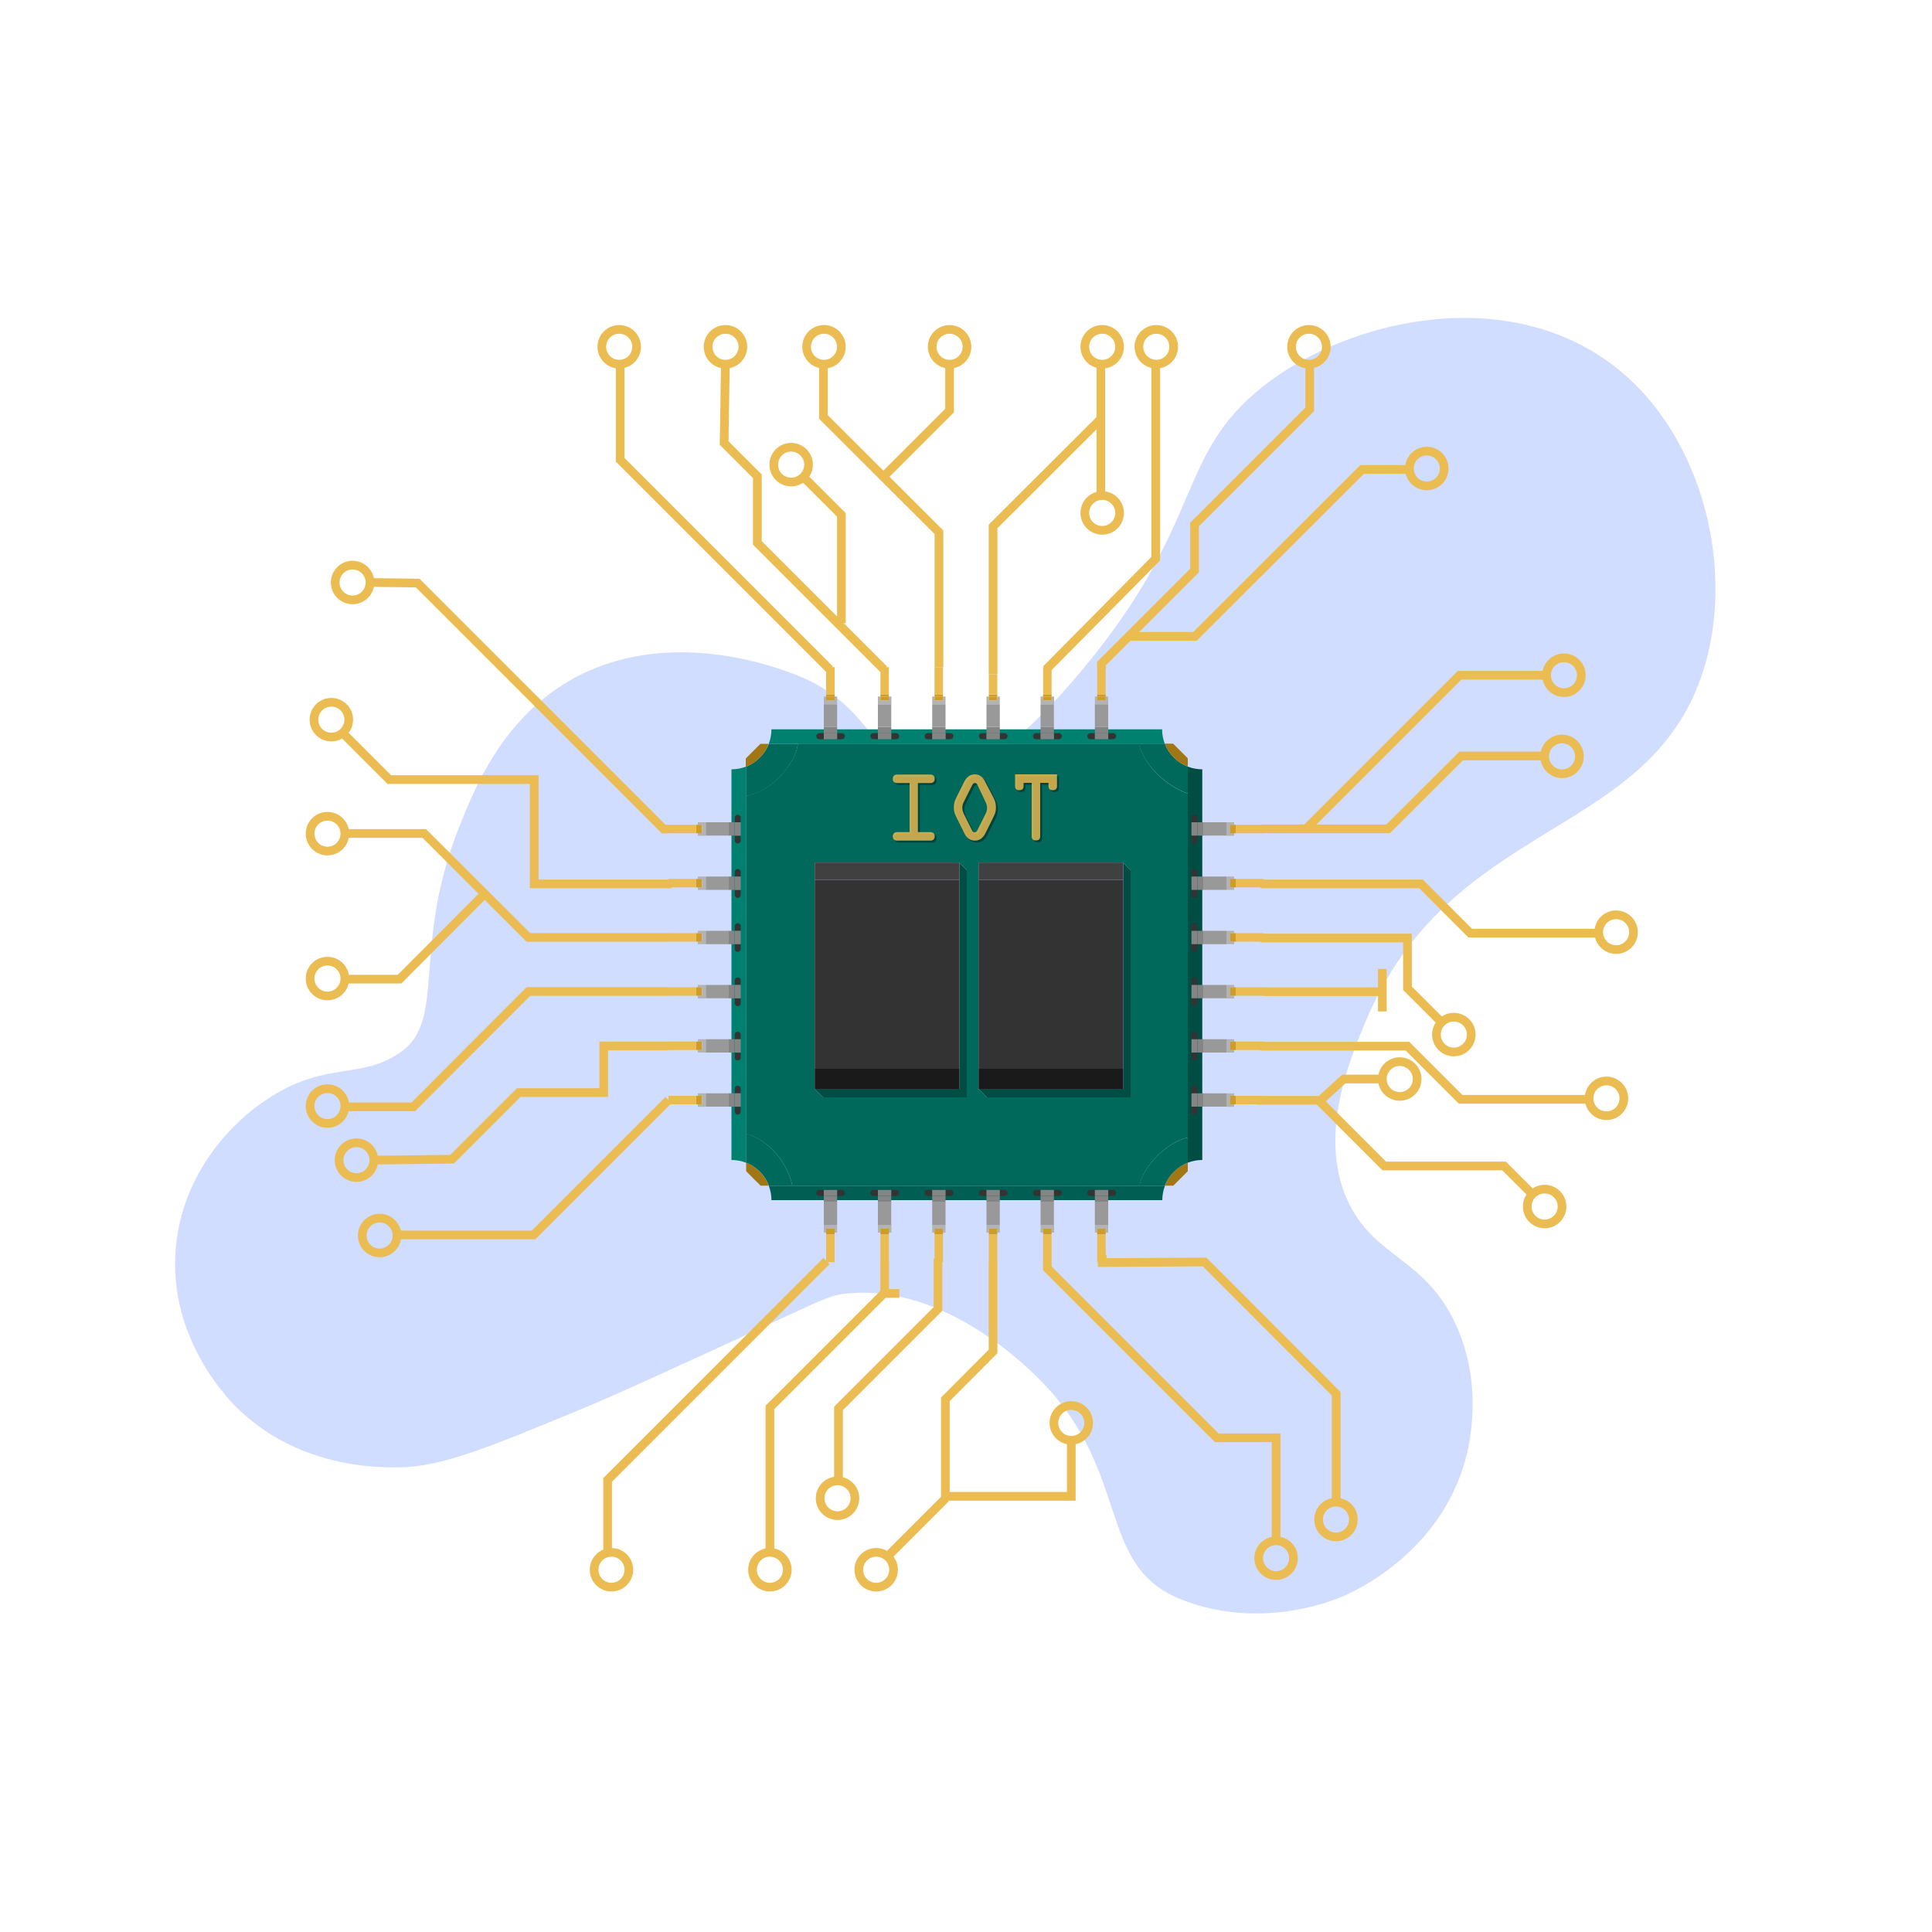 <?xml version="1.0" encoding="utf-8"?>
<!-- Generator: Adobe Illustrator 23.0.1, SVG Export Plug-In . SVG Version: 6.00 Build 0)  -->
<svg version="1.1" id="Layer_1" xmlns="http://www.w3.org/2000/svg" xmlns:xlink="http://www.w3.org/1999/xlink" x="0px" y="0px"
	 viewBox="0 0 1000 1000" style="enable-background:new 0 0 1000 1000;" xml:space="preserve">
<style type="text/css">
	.st0{fill:#D0DDFF;}
	.st1{fill:#004D43;}
	.st2{fill:#A17614;}
	.st3{fill:#00695B;}
	.st4{fill:#00806F;}
	.st5{fill:#005E52;}
	.st6{fill:#1A1A1A;}
	.st7{fill:#333333;}
	.st8{fill:#404040;}
	.st9{fill:#858585;}
	.st10{fill:#999999;}
	.st11{fill:#B3B3B3;}
	.st12{fill:#CF9C28;}
	.st13{fill:#EBBC52;}
	.st14{fill:none;}
	.st15{fill:none;stroke:#EBBC52;stroke-width:4.5;stroke-miterlimit:10;}
	.st16{opacity:0.35;enable-background:new    ;}
	.st17{opacity:0.83;enable-background:new    ;}
</style>
<g id="Layer_3">
	<path class="st0" d="M121.5,727.5c-4.6-4.7-36.5-38.1-30-86c4.9-36.3,29-60.8,46.1-72.1c1.3-0.8,2.3-1.5,2.9-1.9
		c29.3-18.3,46.5-8.6,67-23c23.7-16.6,5.5-54.4,30-116c8-20.2,22.1-55.6,57-76c50.4-29.4,108.3-6.8,118-3c41.1,16.1,40.7,50.1,69,53
		c7.4,0.8,31,1.1,78-55c62.5-74.5,49.4-109,90-144c43.4-37.4,128.5-58.2,186-14c46.2,35.5,63.8,107.2,45,161
		c-29.5,84.2-130.2,73.7-174,179c-8.2,19.7-25,60.2-8,94c14,27.8,39.3,27.9,55,62c14.7,32,6.8,63.4,5,70c-13.5,49-58.3,68.6-64,71
		c-6,2.5-43.6,17.5-84,1c-42.7-17.4-25.3-65.2-71-112c-6.4-6.6-49.9-51.1-101-46c-11.2,1.1-12.9,3.6-84,36
		c-26.8,12.2-40.5,18.4-54,24c-48.1,19.9-72.1,29.8-94,30C195.5,759.6,153.4,759.9,121.5,727.5z"/>
</g>
<g>
	<g>
		<g>
			<g id="XMLID_284_">
				<g>
					<path class="st1" d="M622.3,398.2v202.2c-2.6,0-5.2,0.5-7.5,1.4v-13V410.7v-13.9C617.1,397.7,619.7,398.2,622.3,398.2z"/>
					<path class="st2" d="M614.8,601.8v4.4c-2.9,2.9-4.6,4.6-7.5,7.5H603C605,608.2,609.4,603.9,614.8,601.8z"/>
					<path class="st3" d="M614.8,588.8v13c-5.4,2.1-9.8,6.4-11.9,11.9h-13.1C591.3,603.9,604.4,590.8,614.8,588.8z"/>
					<path class="st3" d="M614.8,410.7v178.1c-10.4,2-23.5,15.1-24.9,24.9H410.1c-2.9-13.8-14.2-24.5-24-26.9V411.9
						c13.5-2.2,25.7-16.8,26.9-27h176.5C592.2,396.5,604.3,407.3,614.8,410.7z M585.2,568V450.4l-3.8-3.8l0,0h-74.9v8.8v97.8v10.4
						l4.4,4.4L585.2,568L585.2,568z M500.4,568V450.4l-3.8-3.8l0,0h-74.9v8.8v97.8v10.4l4.4,4.4L500.4,568L500.4,568z"/>
					<path class="st3" d="M614.8,396.8v13.9c-10.5-3.5-22.6-14.2-25.4-25.8h13.5C605,390.4,609.4,394.7,614.8,396.8z"/>
					<path class="st2" d="M614.8,392.5v4.3c-5.4-2.1-9.8-6.4-11.9-11.9h4.3C610.2,387.9,611.9,389.6,614.8,392.5z"/>
					<path class="st4" d="M602.9,385h-13.5H412.9h-15c0.9-2.3,1.4-4.9,1.4-7.5h202.2C601.5,380.1,602,382.6,602.9,385z"/>
					<path class="st5" d="M589.9,613.7H603c-0.9,2.3-1.4,4.9-1.4,7.5H399.3c0-2.6-0.5-5.2-1.4-7.5h12.2H589.9z"/>
					<polygon class="st1" points="585.2,450.4 585.2,568 510.9,568 506.5,563.6 581.4,563.6 581.4,553.2 581.4,455.4 581.4,446.6 
											"/>
					<rect x="506.5" y="553.2" class="st6" width="74.9" height="10.4"/>
					<rect x="506.5" y="455.4" class="st7" width="74.9" height="97.8"/>
					<polygon class="st8" points="581.4,446.6 581.4,455.4 506.5,455.4 506.5,446.5 581.4,446.5 					"/>
					<polygon class="st1" points="500.4,450.4 500.4,568 426.1,568 421.7,563.6 496.6,563.6 496.6,553.2 496.6,455.4 496.6,446.6 
											"/>
					<rect x="421.7" y="553.2" class="st6" width="74.9" height="10.4"/>
					<rect x="421.7" y="455.4" class="st7" width="74.9" height="97.8"/>
					<polygon class="st8" points="496.6,446.6 496.6,455.4 421.7,455.4 421.7,446.5 496.6,446.5 					"/>
					<path class="st3" d="M398,385h15c-1.2,10.2-13.4,24.8-26.9,27v-15.1C391.5,394.7,395.8,390.4,398,385z"/>
					<path class="st3" d="M410.1,613.7H398c-2.1-5.4-6.4-9.8-11.9-11.9v-15.1C395.9,589.2,407.2,599.9,410.1,613.7z"/>
					<path class="st2" d="M393.6,385h4.3c-2.1,5.4-6.4,9.8-11.9,11.9v-4.3C389,389.6,390.7,387.9,393.6,385z"/>
					<path class="st2" d="M398,613.7h-4.3c-3-2.9-4.6-4.6-7.5-7.5v-4.4C391.5,603.9,395.8,608.2,398,613.7z"/>
					<path class="st4" d="M386.1,586.7v15.1c-2.3-0.9-4.9-1.4-7.5-1.4V398.2c2.6,0,5.2-0.5,7.5-1.4v15.1V586.7z"/>
				</g>
			</g>
		</g>
		<g>
			<g>
				<g>
					<g>
						<g id="XMLID_260_">
							<g>
								<path class="st7" d="M426.4,379.5v3.1H424c-0.9,0-1.5-0.7-1.5-1.6c0-0.8,0.7-1.5,1.5-1.5H426.4z"/>
								<path class="st7" d="M435.7,379.5c0.9,0,1.6,0.7,1.6,1.5c0,0.9-0.7,1.6-1.6,1.6h-2.4v-3.1H435.7z"/>
								<rect x="426.4" y="379.5" class="st9" width="6.9" height="3.1"/>
								<rect x="426.4" y="376.2" class="st9" width="6.9" height="3.3"/>
								<rect x="426.4" y="364.5" class="st10" width="6.9" height="11.7"/>
								<polygon class="st11" points="427.6,362.5 432,362.5 432,360.5 433.3,360.5 433.3,364.5 426.4,364.5 426.4,360.5 
									427.6,360.5 								"/>
								<rect x="427.6" y="360.5" class="st12" width="4.4" height="2"/>
								<rect x="427.6" y="359.5" class="st12" width="4.4" height="1"/>
								<rect x="427.6" y="345.3" class="st13" width="4.4" height="14.3"/>
							</g>
							<g>
								<polyline class="st14" points="433.3,382.6 433.3,379.5 433.3,376.2 433.3,364.5 								"/>
								<polyline class="st14" points="426.4,364.5 426.4,376.2 426.4,379.5 426.4,382.6 								"/>
								<path class="st14" d="M433.3,382.6h2.4c0.9,0,1.6-0.7,1.6-1.6c0-0.8-0.7-1.5-1.6-1.5h-2.4h-6.9H424c-0.9,0-1.5,0.7-1.5,1.5
									c0,0.9,0.7,1.6,1.5,1.6h2.4H433.3z"/>
								<line class="st14" x1="426.4" y1="376.2" x2="433.3" y2="376.2"/>
								<polygon class="st14" points="433.3,364.5 426.4,364.5 426.4,360.5 427.6,360.5 432,360.5 433.3,360.5 								"/>
								<polygon class="st14" points="432,359.5 432,345.3 427.6,345.3 427.6,359.5 427.6,360.5 427.6,362.5 432,362.5 432,360.5 
																	"/>
								<line class="st14" x1="427.6" y1="359.5" x2="432" y2="359.5"/>
							</g>
						</g>
					</g>
					<g>
						<g id="XMLID_261_">
							<g>
								<path class="st7" d="M454.4,379.5v3.1H452c-0.9,0-1.5-0.7-1.5-1.6c0-0.8,0.7-1.5,1.5-1.5H454.4z"/>
								<path class="st7" d="M463.8,379.5c0.9,0,1.6,0.7,1.6,1.5c0,0.9-0.7,1.6-1.6,1.6h-2.4v-3.1H463.8z"/>
								<rect x="454.4" y="379.5" class="st9" width="6.9" height="3.1"/>
								<rect x="454.4" y="376.2" class="st9" width="6.9" height="3.3"/>
								<rect x="454.4" y="364.5" class="st10" width="6.9" height="11.7"/>
								<polygon class="st11" points="455.7,362.5 460,362.5 460,360.5 461.4,360.5 461.4,364.5 454.4,364.5 454.4,360.5 
									455.7,360.5 								"/>
								<rect x="455.7" y="360.5" class="st12" width="4.4" height="2"/>
								<rect x="455.7" y="359.5" class="st12" width="4.4" height="1"/>
								<rect x="455.7" y="345.3" class="st13" width="4.4" height="14.3"/>
							</g>
							<g>
								<polyline class="st14" points="461.4,382.6 461.4,379.5 461.4,376.2 461.4,364.5 								"/>
								<polyline class="st14" points="454.4,364.5 454.4,376.2 454.4,379.5 454.4,382.6 								"/>
								<path class="st14" d="M461.4,382.6h2.4c0.9,0,1.6-0.7,1.6-1.6c0-0.8-0.7-1.5-1.6-1.5h-2.4h-6.9H452c-0.9,0-1.5,0.7-1.5,1.5
									c0,0.9,0.7,1.6,1.5,1.6h2.4H461.4z"/>
								<line class="st14" x1="454.4" y1="376.2" x2="461.4" y2="376.2"/>
								<polygon class="st14" points="461.4,364.5 454.4,364.5 454.4,360.5 455.7,360.5 460,360.5 461.4,360.5 								"/>
								<polygon class="st14" points="460,359.5 460,345.3 455.7,345.3 455.7,359.5 455.7,360.5 455.7,362.5 460,362.5 460,360.5 
																	"/>
								<line class="st14" x1="455.7" y1="359.5" x2="460" y2="359.5"/>
							</g>
						</g>
					</g>
					<g>
						<g id="XMLID_263_">
							<g>
								<path class="st7" d="M482.5,379.5v3.1h-2.4c-0.9,0-1.5-0.7-1.5-1.6c0-0.8,0.7-1.5,1.5-1.5H482.5z"/>
								<path class="st7" d="M491.9,379.5c0.9,0,1.6,0.7,1.6,1.5c0,0.9-0.7,1.6-1.6,1.6h-2.4v-3.1H491.9z"/>
								<rect x="482.5" y="379.5" class="st9" width="6.9" height="3.1"/>
								<rect x="482.5" y="376.2" class="st9" width="6.9" height="3.3"/>
								<rect x="482.5" y="364.5" class="st10" width="6.9" height="11.7"/>
								<polygon class="st11" points="483.7,362.5 488.1,362.5 488.1,360.5 489.4,360.5 489.4,364.5 482.5,364.5 482.5,360.5 
									483.7,360.5 								"/>
								<rect x="483.7" y="360.5" class="st12" width="4.4" height="2"/>
								<rect x="483.7" y="359.5" class="st12" width="4.4" height="1"/>
								<rect x="483.7" y="345.3" class="st13" width="4.4" height="14.3"/>
							</g>
							<g>
								<polyline class="st14" points="489.4,382.6 489.4,379.5 489.4,376.2 489.4,364.5 								"/>
								<polyline class="st14" points="482.5,364.5 482.5,376.2 482.5,379.5 482.5,382.6 								"/>
								<path class="st14" d="M489.4,382.6h2.4c0.9,0,1.6-0.7,1.6-1.6c0-0.8-0.7-1.5-1.6-1.5h-2.4h-6.9h-2.4c-0.9,0-1.5,0.7-1.5,1.5
									c0,0.9,0.7,1.6,1.5,1.6h2.4H489.4z"/>
								<line class="st14" x1="482.5" y1="376.2" x2="489.4" y2="376.2"/>
								<polygon class="st14" points="489.4,364.5 482.5,364.5 482.5,360.5 483.7,360.5 488.1,360.5 489.4,360.5 								"/>
								<polygon class="st14" points="488.1,359.5 488.1,345.3 483.7,345.3 483.7,359.5 483.7,360.5 483.7,362.5 488.1,362.5 
									488.1,360.5 								"/>
								<line class="st14" x1="483.7" y1="359.5" x2="488.1" y2="359.5"/>
							</g>
						</g>
					</g>
					<g>
						<g id="XMLID_262_">
							<g>
								<path class="st7" d="M510.6,379.5v3.1h-2.4c-0.9,0-1.5-0.7-1.5-1.6c0-0.8,0.7-1.5,1.5-1.5H510.6z"/>
								<path class="st7" d="M519.9,379.5c0.9,0,1.6,0.7,1.6,1.5c0,0.9-0.7,1.6-1.6,1.6h-2.4v-3.1H519.9z"/>
								<rect x="510.6" y="379.5" class="st9" width="6.9" height="3.1"/>
								<rect x="510.6" y="376.2" class="st9" width="6.9" height="3.3"/>
								<rect x="510.6" y="364.5" class="st10" width="6.9" height="11.7"/>
								<polygon class="st11" points="511.8,362.5 516.2,362.5 516.2,360.5 517.5,360.5 517.5,364.5 510.6,364.5 510.6,360.5 
									511.8,360.5 								"/>
								<rect x="511.8" y="360.5" class="st12" width="4.4" height="2"/>
								<rect x="511.8" y="359.5" class="st12" width="4.4" height="1"/>
								<rect x="511.8" y="349" class="st13" width="4.4" height="10.5"/>
							</g>
							<g>
								<polyline class="st14" points="517.5,382.6 517.5,379.5 517.5,376.2 517.5,364.5 								"/>
								<polyline class="st14" points="510.6,364.5 510.6,376.2 510.6,379.5 510.6,382.6 								"/>
								<path class="st14" d="M517.5,382.6h2.4c0.9,0,1.6-0.7,1.6-1.6c0-0.8-0.7-1.5-1.6-1.5h-2.4h-6.9h-2.4c-0.9,0-1.5,0.7-1.5,1.5
									c0,0.9,0.7,1.6,1.5,1.6h2.4H517.5z"/>
								<line class="st14" x1="510.6" y1="376.2" x2="517.5" y2="376.2"/>
								<polygon class="st14" points="517.5,364.5 510.6,364.5 510.6,360.5 511.8,360.5 516.2,360.5 517.5,360.5 								"/>
								<polygon class="st14" points="516.2,359.5 516.2,345.3 511.8,345.3 511.8,359.5 511.8,360.5 511.8,362.5 516.2,362.5 
									516.2,360.5 								"/>
								<line class="st14" x1="511.8" y1="359.5" x2="516.2" y2="359.5"/>
							</g>
						</g>
					</g>
					<g>
						<g id="XMLID_266_">
							<g>
								<path class="st7" d="M538.6,379.5v3.1h-2.4c-0.9,0-1.5-0.7-1.5-1.6c0-0.8,0.7-1.5,1.5-1.5H538.6z"/>
								<path class="st7" d="M548,379.5c0.9,0,1.6,0.7,1.6,1.5c0,0.9-0.7,1.6-1.6,1.6h-2.4v-3.1H548z"/>
								<rect x="538.6" y="379.5" class="st9" width="6.9" height="3.1"/>
								<rect x="538.6" y="376.2" class="st9" width="6.9" height="3.3"/>
								<rect x="538.6" y="364.5" class="st10" width="6.9" height="11.7"/>
								<polygon class="st11" points="539.9,362.5 544.2,362.5 544.2,360.5 545.6,360.5 545.6,364.5 538.6,364.5 538.6,360.5 
									539.9,360.5 								"/>
								<rect x="539.9" y="360.5" class="st12" width="4.4" height="2"/>
								<rect x="539.9" y="359.5" class="st12" width="4.4" height="1"/>
								<rect x="539.9" y="345.3" class="st13" width="4.4" height="14.3"/>
							</g>
							<g>
								<polyline class="st14" points="545.6,382.6 545.6,379.5 545.6,376.2 545.6,364.5 								"/>
								<polyline class="st14" points="538.6,364.5 538.6,376.2 538.6,379.5 538.6,382.6 								"/>
								<path class="st14" d="M545.6,382.6h2.4c0.9,0,1.6-0.7,1.6-1.6c0-0.8-0.7-1.5-1.6-1.5h-2.4h-6.9h-2.4c-0.9,0-1.5,0.7-1.5,1.5
									c0,0.9,0.7,1.6,1.5,1.6h2.4H545.6z"/>
								<line class="st14" x1="538.6" y1="376.2" x2="545.6" y2="376.2"/>
								<polygon class="st14" points="545.6,364.5 538.6,364.5 538.6,360.5 539.9,360.5 544.2,360.5 545.6,360.5 								"/>
								<polygon class="st14" points="544.2,359.5 544.2,345.3 539.9,345.3 539.9,359.5 539.9,360.5 539.9,362.5 544.2,362.5 
									544.2,360.5 								"/>
								<line class="st14" x1="539.9" y1="359.5" x2="544.2" y2="359.5"/>
							</g>
						</g>
					</g>
					<g>
						<g id="XMLID_265_">
							<g>
								<path class="st7" d="M566.7,379.5v3.1h-2.4c-0.9,0-1.5-0.7-1.5-1.6c0-0.8,0.7-1.5,1.5-1.5H566.7z"/>
								<path class="st7" d="M576.1,379.5c0.9,0,1.6,0.7,1.6,1.5c0,0.9-0.7,1.6-1.6,1.6h-2.4v-3.1H576.1z"/>
								<rect x="566.7" y="379.5" class="st9" width="6.9" height="3.1"/>
								<rect x="566.7" y="376.2" class="st9" width="6.9" height="3.3"/>
								<rect x="566.7" y="364.5" class="st10" width="6.9" height="11.7"/>
								<polygon class="st11" points="567.9,362.5 572.3,362.5 572.3,360.5 573.6,360.5 573.6,364.5 566.7,364.5 566.7,360.5 
									567.9,360.5 								"/>
								<rect x="567.9" y="360.5" class="st12" width="4.4" height="2"/>
								<rect x="567.9" y="359.5" class="st12" width="4.4" height="1"/>
								<rect x="567.9" y="345.3" class="st13" width="4.4" height="14.3"/>
							</g>
							<g>
								<polyline class="st14" points="573.6,382.6 573.6,379.5 573.6,376.2 573.6,364.5 								"/>
								<polyline class="st14" points="566.7,364.5 566.7,376.2 566.7,379.5 566.7,382.6 								"/>
								<path class="st14" d="M573.6,382.6h2.4c0.9,0,1.6-0.7,1.6-1.6c0-0.8-0.7-1.5-1.6-1.5h-2.4h-6.9h-2.4c-0.9,0-1.5,0.7-1.5,1.5
									c0,0.9,0.7,1.6,1.5,1.6h2.4H573.6z"/>
								<line class="st14" x1="566.7" y1="376.2" x2="573.6" y2="376.2"/>
								<polygon class="st14" points="573.6,364.5 566.7,364.5 566.7,360.5 567.9,360.5 572.3,360.5 573.6,360.5 								"/>
								<polygon class="st14" points="572.3,359.5 572.3,345.3 567.9,345.3 567.9,359.5 567.9,360.5 567.9,362.5 572.3,362.5 
									572.3,360.5 								"/>
								<line class="st14" x1="567.9" y1="359.5" x2="572.3" y2="359.5"/>
							</g>
						</g>
					</g>
				</g>
				<g>
					<g>
						<g id="XMLID_271_">
							<g>
								<path class="st7" d="M426.4,619v-3.1H424c-0.9,0-1.5,0.7-1.5,1.6c0,0.8,0.7,1.5,1.5,1.5H426.4z"/>
								<path class="st7" d="M435.7,619c0.9,0,1.6-0.7,1.6-1.5c0-0.9-0.7-1.6-1.6-1.6h-2.4v3.1H435.7z"/>
								<rect x="426.4" y="615.9" class="st9" width="6.9" height="3.1"/>
								<rect x="426.4" y="619" class="st9" width="6.9" height="3.3"/>
								<rect x="426.4" y="622.3" class="st10" width="6.9" height="11.7"/>
								<polygon class="st11" points="427.6,636 432,636 432,638 433.3,638 433.3,634 426.4,634 426.4,638 427.6,638 								"/>
								<rect x="427.6" y="636" class="st12" width="4.4" height="2"/>
								<rect x="427.6" y="638" class="st12" width="4.4" height="1"/>
								<rect x="427.6" y="639" class="st13" width="4.4" height="14.3"/>
							</g>
							<g>
								<polyline class="st14" points="433.3,615.9 433.3,619 433.3,622.3 433.3,634 								"/>
								<polyline class="st14" points="426.4,634 426.4,622.3 426.4,619 426.4,615.9 								"/>
								<path class="st14" d="M433.3,615.9h2.4c0.9,0,1.6,0.7,1.6,1.6c0,0.8-0.7,1.5-1.6,1.5h-2.4h-6.9H424c-0.9,0-1.5-0.7-1.5-1.5
									c0-0.9,0.7-1.6,1.5-1.6h2.4H433.3z"/>
								<line class="st14" x1="426.4" y1="622.3" x2="433.3" y2="622.3"/>
								<polygon class="st14" points="433.3,634 426.4,634 426.4,638 427.6,638 432,638 433.3,638 								"/>
								<polygon class="st14" points="432,639 432,653.2 427.6,653.2 427.6,639 427.6,638 427.6,636 432,636 432,638 								"/>
								<line class="st14" x1="427.6" y1="639" x2="432" y2="639"/>
							</g>
						</g>
					</g>
					<g>
						<g id="XMLID_270_">
							<g>
								<path class="st7" d="M454.4,619v-3.1H452c-0.9,0-1.5,0.7-1.5,1.6c0,0.8,0.7,1.5,1.5,1.5H454.4z"/>
								<path class="st7" d="M463.8,619c0.9,0,1.6-0.7,1.6-1.5c0-0.9-0.7-1.6-1.6-1.6h-2.4v3.1H463.8z"/>
								<rect x="454.4" y="615.9" class="st9" width="6.9" height="3.1"/>
								<rect x="454.4" y="619" class="st9" width="6.9" height="3.3"/>
								<rect x="454.4" y="622.3" class="st10" width="6.9" height="11.7"/>
								<polygon class="st11" points="455.7,636 460,636 460,638 461.4,638 461.4,634 454.4,634 454.4,638 455.7,638 								"/>
								<rect x="455.7" y="636" class="st12" width="4.4" height="2"/>
								<rect x="455.7" y="638" class="st12" width="4.4" height="1"/>
								<rect x="455.7" y="639" class="st13" width="4.4" height="14.3"/>
							</g>
							<g>
								<polyline class="st14" points="461.4,615.9 461.4,619 461.4,622.3 461.4,634 								"/>
								<polyline class="st14" points="454.4,634 454.4,622.3 454.4,619 454.4,615.9 								"/>
								<path class="st14" d="M461.4,615.9h2.4c0.9,0,1.6,0.7,1.6,1.6c0,0.8-0.7,1.5-1.6,1.5h-2.4h-6.9H452c-0.9,0-1.5-0.7-1.5-1.5
									c0-0.9,0.7-1.6,1.5-1.6h2.4H461.4z"/>
								<line class="st14" x1="454.4" y1="622.3" x2="461.4" y2="622.3"/>
								<polygon class="st14" points="461.4,634 454.4,634 454.4,638 455.7,638 460,638 461.4,638 								"/>
								<polygon class="st14" points="460,639 460,653.2 455.7,653.2 455.7,639 455.7,638 455.7,636 460,636 460,638 								"/>
								<line class="st14" x1="455.7" y1="639" x2="460" y2="639"/>
							</g>
						</g>
					</g>
					<g>
						<g id="XMLID_269_">
							<g>
								<path class="st7" d="M482.5,619v-3.1h-2.4c-0.9,0-1.5,0.7-1.5,1.6c0,0.8,0.7,1.5,1.5,1.5H482.5z"/>
								<path class="st7" d="M491.9,619c0.9,0,1.6-0.7,1.6-1.5c0-0.9-0.7-1.6-1.6-1.6h-2.4v3.1H491.9z"/>
								<rect x="482.5" y="615.9" class="st9" width="6.9" height="3.1"/>
								<rect x="482.5" y="619" class="st9" width="6.9" height="3.3"/>
								<rect x="482.5" y="622.3" class="st10" width="6.9" height="11.7"/>
								<polygon class="st11" points="483.7,636 488.1,636 488.1,638 489.4,638 489.4,634 482.5,634 482.5,638 483.7,638 								
									"/>
								<rect x="483.7" y="636" class="st12" width="4.4" height="2"/>
								<rect x="483.7" y="638" class="st12" width="4.4" height="1"/>
								<rect x="483.7" y="639" class="st13" width="4.4" height="14.3"/>
							</g>
							<g>
								<polyline class="st14" points="489.4,615.9 489.4,619 489.4,622.3 489.4,634 								"/>
								<polyline class="st14" points="482.5,634 482.5,622.3 482.5,619 482.5,615.9 								"/>
								<path class="st14" d="M489.4,615.9h2.4c0.9,0,1.6,0.7,1.6,1.6c0,0.8-0.7,1.5-1.6,1.5h-2.4h-6.9h-2.4c-0.9,0-1.5-0.7-1.5-1.5
									c0-0.9,0.7-1.6,1.5-1.6h2.4H489.4z"/>
								<line class="st14" x1="482.5" y1="622.3" x2="489.4" y2="622.3"/>
								<polygon class="st14" points="489.4,634 482.5,634 482.5,638 483.7,638 488.1,638 489.4,638 								"/>
								<polygon class="st14" points="488.1,639 488.1,653.2 483.7,653.2 483.7,639 483.7,638 483.7,636 488.1,636 488.1,638 
																	"/>
								<line class="st14" x1="483.7" y1="639" x2="488.1" y2="639"/>
							</g>
						</g>
					</g>
					<g>
						<g id="XMLID_268_">
							<g>
								<path class="st7" d="M510.6,619v-3.1h-2.4c-0.9,0-1.5,0.7-1.5,1.6c0,0.8,0.7,1.5,1.5,1.5H510.6z"/>
								<path class="st7" d="M519.9,619c0.9,0,1.6-0.7,1.6-1.5c0-0.9-0.7-1.6-1.6-1.6h-2.4v3.1H519.9z"/>
								<rect x="510.6" y="615.9" class="st9" width="6.9" height="3.1"/>
								<rect x="510.6" y="619" class="st9" width="6.9" height="3.3"/>
								<rect x="510.6" y="622.3" class="st10" width="6.9" height="11.7"/>
								<polygon class="st11" points="511.8,636 516.2,636 516.2,638 517.5,638 517.5,634 510.6,634 510.6,638 511.8,638 								
									"/>
								<rect x="511.8" y="636" class="st12" width="4.4" height="2"/>
								<rect x="511.8" y="638" class="st12" width="4.4" height="1"/>
								<rect x="511.8" y="639" class="st13" width="4.4" height="14.3"/>
							</g>
							<g>
								<polyline class="st14" points="517.5,615.9 517.5,619 517.5,622.3 517.5,634 								"/>
								<polyline class="st14" points="510.6,634 510.6,622.3 510.6,619 510.6,615.9 								"/>
								<path class="st14" d="M517.5,615.9h2.4c0.9,0,1.6,0.7,1.6,1.6c0,0.8-0.7,1.5-1.6,1.5h-2.4h-6.9h-2.4c-0.9,0-1.5-0.7-1.5-1.5
									c0-0.9,0.7-1.6,1.5-1.6h2.4H517.5z"/>
								<line class="st14" x1="510.6" y1="622.3" x2="517.5" y2="622.3"/>
								<polygon class="st14" points="517.5,634 510.6,634 510.6,638 511.8,638 516.2,638 517.5,638 								"/>
								<polygon class="st14" points="516.2,639 516.2,653.2 511.8,653.2 511.8,639 511.8,638 511.8,636 516.2,636 516.2,638 
																	"/>
								<line class="st14" x1="511.8" y1="639" x2="516.2" y2="639"/>
							</g>
						</g>
					</g>
					<g>
						<g id="XMLID_267_">
							<g>
								<path class="st7" d="M538.6,619v-3.1h-2.4c-0.9,0-1.5,0.7-1.5,1.6c0,0.8,0.7,1.5,1.5,1.5H538.6z"/>
								<path class="st7" d="M548,619c0.9,0,1.6-0.7,1.6-1.5c0-0.9-0.7-1.6-1.6-1.6h-2.4v3.1H548z"/>
								<rect x="538.6" y="615.9" class="st9" width="6.9" height="3.1"/>
								<rect x="538.6" y="619" class="st9" width="6.9" height="3.3"/>
								<rect x="538.6" y="622.3" class="st10" width="6.9" height="11.7"/>
								<polygon class="st11" points="539.9,636 544.2,636 544.2,638 545.6,638 545.6,634 538.6,634 538.6,638 539.9,638 								
									"/>
								<rect x="539.9" y="636" class="st12" width="4.4" height="2"/>
								<rect x="539.9" y="638" class="st12" width="4.4" height="1"/>
								<rect x="539.9" y="639" class="st13" width="4.4" height="14.3"/>
							</g>
							<g>
								<polyline class="st14" points="545.6,615.9 545.6,619 545.6,622.3 545.6,634 								"/>
								<polyline class="st14" points="538.6,634 538.6,622.3 538.6,619 538.6,615.9 								"/>
								<path class="st14" d="M545.6,615.9h2.4c0.9,0,1.6,0.7,1.6,1.6c0,0.8-0.7,1.5-1.6,1.5h-2.4h-6.9h-2.4c-0.9,0-1.5-0.7-1.5-1.5
									c0-0.9,0.7-1.6,1.5-1.6h2.4H545.6z"/>
								<line class="st14" x1="538.6" y1="622.3" x2="545.6" y2="622.3"/>
								<polygon class="st14" points="545.6,634 538.6,634 538.6,638 539.9,638 544.2,638 545.6,638 								"/>
								<polygon class="st14" points="544.2,639 544.2,653.2 539.9,653.2 539.9,639 539.9,638 539.9,636 544.2,636 544.2,638 
																	"/>
								<line class="st14" x1="539.9" y1="639" x2="544.2" y2="639"/>
							</g>
						</g>
					</g>
					<g>
						<g id="XMLID_264_">
							<g>
								<path class="st7" d="M566.7,619v-3.1h-2.4c-0.9,0-1.5,0.7-1.5,1.6c0,0.8,0.7,1.5,1.5,1.5H566.7z"/>
								<path class="st7" d="M576.1,619c0.9,0,1.6-0.7,1.6-1.5c0-0.9-0.7-1.6-1.6-1.6h-2.4v3.1H576.1z"/>
								<rect x="566.7" y="615.9" class="st9" width="6.9" height="3.1"/>
								<rect x="566.7" y="619" class="st9" width="6.9" height="3.3"/>
								<rect x="566.7" y="622.3" class="st10" width="6.9" height="11.7"/>
								<polygon class="st11" points="567.9,636 572.3,636 572.3,638 573.6,638 573.6,634 566.7,634 566.7,638 567.9,638 								
									"/>
								<rect x="567.9" y="636" class="st12" width="4.4" height="2"/>
								<rect x="567.9" y="638" class="st12" width="4.4" height="1"/>
								<rect x="567.9" y="639" class="st13" width="4.4" height="14.3"/>
							</g>
							<g>
								<polyline class="st14" points="573.6,615.9 573.6,619 573.6,622.3 573.6,634 								"/>
								<polyline class="st14" points="566.7,634 566.7,622.3 566.7,619 566.7,615.9 								"/>
								<path class="st14" d="M573.6,615.9h2.4c0.9,0,1.6,0.7,1.6,1.6c0,0.8-0.7,1.5-1.6,1.5h-2.4h-6.9h-2.4c-0.9,0-1.5-0.7-1.5-1.5
									c0-0.9,0.7-1.6,1.5-1.6h2.4H573.6z"/>
								<line class="st14" x1="566.7" y1="622.3" x2="573.6" y2="622.3"/>
								<polygon class="st14" points="573.6,634 566.7,634 566.7,638 567.9,638 572.3,638 573.6,638 								"/>
								<polygon class="st14" points="572.3,639 572.3,653.2 567.9,653.2 567.9,639 567.9,638 567.9,636 572.3,636 572.3,638 
																	"/>
								<line class="st14" x1="567.9" y1="639" x2="572.3" y2="639"/>
							</g>
						</g>
					</g>
				</g>
			</g>
			<g>
				<g>
					<g>
						<g id="XMLID_283_">
							<g>
								<path class="st7" d="M619.8,425.6h-3.1v-2.4c0-0.9,0.7-1.5,1.6-1.5c0.8,0,1.5,0.7,1.5,1.5V425.6z"/>
								<path class="st7" d="M619.8,435c0,0.9-0.7,1.6-1.5,1.6c-0.9,0-1.6-0.7-1.6-1.6v-2.4h3.1V435z"/>
								<rect x="616.7" y="425.6" class="st9" width="3.1" height="6.9"/>
								<rect x="619.8" y="425.6" class="st9" width="3.3" height="6.9"/>
								<rect x="623.1" y="425.6" class="st10" width="11.7" height="6.9"/>
								<polygon class="st11" points="636.8,426.9 636.8,431.2 638.8,431.2 638.8,432.6 634.8,432.6 634.8,425.6 638.8,425.6 
									638.8,426.9 								"/>
								<rect x="636.8" y="426.9" class="st12" width="2" height="4.4"/>
								<rect x="638.8" y="426.9" class="st12" width="1" height="4.4"/>
								<rect x="639.7" y="426.9" class="st13" width="14.3" height="4.4"/>
							</g>
							<g>
								<polyline class="st14" points="616.7,432.6 619.8,432.6 623.1,432.6 634.8,432.6 								"/>
								<polyline class="st14" points="634.8,425.6 623.1,425.6 619.8,425.6 616.7,425.6 								"/>
								<path class="st14" d="M616.7,432.6v2.4c0,0.9,0.7,1.6,1.6,1.6c0.8,0,1.5-0.7,1.5-1.6v-2.4v-6.9v-2.4c0-0.9-0.7-1.5-1.5-1.5
									c-0.9,0-1.6,0.7-1.6,1.5v2.4V432.6z"/>
								<line class="st14" x1="623.1" y1="425.6" x2="623.1" y2="432.6"/>
								<polygon class="st14" points="634.8,432.6 634.8,425.6 638.8,425.6 638.8,426.9 638.8,431.2 638.8,432.6 								"/>
								<polygon class="st14" points="639.7,431.2 654,431.2 654,426.9 639.7,426.9 638.8,426.9 636.8,426.9 636.8,431.2 
									638.8,431.2 								"/>
								<line class="st14" x1="639.7" y1="426.9" x2="639.7" y2="431.2"/>
							</g>
						</g>
					</g>
					<g>
						<g id="XMLID_282_">
							<g>
								<path class="st7" d="M619.8,453.7h-3.1v-2.4c0-0.9,0.7-1.5,1.6-1.5c0.8,0,1.5,0.7,1.5,1.5V453.7z"/>
								<path class="st7" d="M619.8,463.1c0,0.9-0.7,1.6-1.5,1.6c-0.9,0-1.6-0.7-1.6-1.6v-2.4h3.1V463.1z"/>
								<rect x="616.7" y="453.7" class="st9" width="3.1" height="6.9"/>
								<rect x="619.8" y="453.7" class="st9" width="3.3" height="6.9"/>
								<rect x="623.1" y="453.7" class="st10" width="11.7" height="6.9"/>
								<polygon class="st11" points="636.8,454.9 636.8,459.3 638.8,459.3 638.8,460.6 634.8,460.6 634.8,453.7 638.8,453.7 
									638.8,454.9 								"/>
								<rect x="636.8" y="454.9" class="st12" width="2" height="4.4"/>
								<rect x="638.8" y="454.9" class="st12" width="1" height="4.4"/>
								<rect x="639.7" y="454.9" class="st13" width="14.3" height="4.4"/>
							</g>
							<g>
								<polyline class="st14" points="616.7,460.6 619.8,460.6 623.1,460.6 634.8,460.6 								"/>
								<polyline class="st14" points="634.8,453.7 623.1,453.7 619.8,453.7 616.7,453.7 								"/>
								<path class="st14" d="M616.7,460.6v2.4c0,0.9,0.7,1.6,1.6,1.6c0.8,0,1.5-0.7,1.5-1.6v-2.4v-6.9v-2.4c0-0.9-0.7-1.5-1.5-1.5
									c-0.9,0-1.6,0.7-1.6,1.5v2.4V460.6z"/>
								<line class="st14" x1="623.1" y1="453.7" x2="623.1" y2="460.6"/>
								<polygon class="st14" points="634.8,460.6 634.8,453.7 638.8,453.7 638.8,454.9 638.8,459.3 638.8,460.6 								"/>
								<polygon class="st14" points="639.7,459.3 654,459.3 654,454.9 639.7,454.9 638.8,454.9 636.8,454.9 636.8,459.3 
									638.8,459.3 								"/>
								<line class="st14" x1="639.7" y1="454.9" x2="639.7" y2="459.3"/>
							</g>
						</g>
					</g>
					<g>
						<g id="XMLID_281_">
							<g>
								<path class="st7" d="M619.8,481.8h-3.1v-2.4c0-0.9,0.7-1.5,1.6-1.5c0.8,0,1.5,0.7,1.5,1.5V481.8z"/>
								<path class="st7" d="M619.8,491.1c0,0.9-0.7,1.6-1.5,1.6c-0.9,0-1.6-0.7-1.6-1.6v-2.4h3.1V491.1z"/>
								<rect x="616.7" y="481.8" class="st9" width="3.1" height="6.9"/>
								<rect x="619.8" y="481.8" class="st9" width="3.3" height="6.9"/>
								<rect x="623.1" y="481.8" class="st10" width="11.7" height="6.9"/>
								<polygon class="st11" points="636.8,483 636.8,487.4 638.8,487.4 638.8,488.7 634.8,488.7 634.8,481.8 638.8,481.8 
									638.8,483 								"/>
								<rect x="636.8" y="483" class="st12" width="2" height="4.4"/>
								<rect x="638.8" y="483" class="st12" width="1" height="4.4"/>
								<rect x="639.7" y="483" class="st13" width="14.3" height="4.4"/>
							</g>
							<g>
								<polyline class="st14" points="616.7,488.7 619.8,488.7 623.1,488.7 634.8,488.7 								"/>
								<polyline class="st14" points="634.8,481.8 623.1,481.8 619.8,481.8 616.7,481.8 								"/>
								<path class="st14" d="M616.7,488.7v2.4c0,0.9,0.7,1.6,1.6,1.6c0.8,0,1.5-0.7,1.5-1.6v-2.4v-6.9v-2.4c0-0.9-0.7-1.5-1.5-1.5
									c-0.9,0-1.6,0.7-1.6,1.5v2.4V488.7z"/>
								<line class="st14" x1="623.1" y1="481.8" x2="623.1" y2="488.7"/>
								<polygon class="st14" points="634.8,488.7 634.8,481.8 638.8,481.8 638.8,483 638.8,487.4 638.8,488.7 								"/>
								<polygon class="st14" points="639.7,487.4 654,487.4 654,483 639.7,483 638.8,483 636.8,483 636.8,487.4 638.8,487.4 
																	"/>
								<line class="st14" x1="639.7" y1="483" x2="639.7" y2="487.4"/>
							</g>
						</g>
					</g>
					<g>
						<g id="XMLID_280_">
							<g>
								<path class="st7" d="M619.8,509.8h-3.1v-2.4c0-0.9,0.7-1.5,1.6-1.5c0.8,0,1.5,0.7,1.5,1.5V509.8z"/>
								<path class="st7" d="M619.8,519.2c0,0.9-0.7,1.6-1.5,1.6c-0.9,0-1.6-0.7-1.6-1.6v-2.4h3.1V519.2z"/>
								<rect x="616.7" y="509.8" class="st9" width="3.1" height="6.9"/>
								<rect x="619.8" y="509.8" class="st9" width="3.3" height="6.9"/>
								<rect x="623.1" y="509.8" class="st10" width="11.7" height="6.9"/>
								<polygon class="st11" points="636.8,511 636.8,515.4 638.8,515.4 638.8,516.8 634.8,516.8 634.8,509.8 638.8,509.8 
									638.8,511 								"/>
								<rect x="636.8" y="511" class="st12" width="2" height="4.4"/>
								<rect x="638.8" y="511" class="st12" width="1" height="4.4"/>
								<rect x="639.7" y="511" class="st13" width="14.3" height="4.4"/>
							</g>
							<g>
								<polyline class="st14" points="616.7,516.8 619.8,516.8 623.1,516.8 634.8,516.8 								"/>
								<polyline class="st14" points="634.8,509.8 623.1,509.8 619.8,509.8 616.7,509.8 								"/>
								<path class="st14" d="M616.7,516.8v2.4c0,0.9,0.7,1.6,1.6,1.6c0.8,0,1.5-0.7,1.5-1.6v-2.4v-6.9v-2.4c0-0.9-0.7-1.5-1.5-1.5
									c-0.9,0-1.6,0.7-1.6,1.5v2.4V516.8z"/>
								<line class="st14" x1="623.1" y1="509.8" x2="623.1" y2="516.8"/>
								<polygon class="st14" points="634.8,516.8 634.8,509.8 638.8,509.8 638.8,511 638.8,515.4 638.8,516.8 								"/>
								<polygon class="st14" points="639.7,515.4 654,515.4 654,511 639.7,511 638.8,511 636.8,511 636.8,515.4 638.8,515.4 
																	"/>
								<line class="st14" x1="639.7" y1="511" x2="639.7" y2="515.4"/>
							</g>
						</g>
					</g>
					<g>
						<g id="XMLID_279_">
							<g>
								<path class="st7" d="M619.8,537.9h-3.1v-2.4c0-0.9,0.7-1.5,1.6-1.5c0.8,0,1.5,0.7,1.5,1.5V537.9z"/>
								<path class="st7" d="M619.8,547.3c0,0.9-0.7,1.6-1.5,1.6c-0.9,0-1.6-0.7-1.6-1.6v-2.4h3.1V547.3z"/>
								<rect x="616.7" y="537.9" class="st9" width="3.1" height="6.9"/>
								<rect x="619.8" y="537.9" class="st9" width="3.3" height="6.9"/>
								<rect x="623.1" y="537.9" class="st10" width="11.7" height="6.9"/>
								<polygon class="st11" points="636.8,539.1 636.8,543.5 638.8,543.5 638.8,544.8 634.8,544.8 634.8,537.9 638.8,537.9 
									638.8,539.1 								"/>
								<rect x="636.8" y="539.1" class="st12" width="2" height="4.4"/>
								<rect x="638.8" y="539.1" class="st12" width="1" height="4.4"/>
								<rect x="639.7" y="539.1" class="st13" width="14.3" height="4.4"/>
							</g>
							<g>
								<polyline class="st14" points="616.7,544.8 619.8,544.8 623.1,544.8 634.8,544.8 								"/>
								<polyline class="st14" points="634.8,537.9 623.1,537.9 619.8,537.9 616.7,537.9 								"/>
								<path class="st14" d="M616.7,544.8v2.4c0,0.9,0.7,1.6,1.6,1.6c0.8,0,1.5-0.7,1.5-1.6v-2.4v-6.9v-2.4c0-0.9-0.7-1.5-1.5-1.5
									c-0.9,0-1.6,0.7-1.6,1.5v2.4V544.8z"/>
								<line class="st14" x1="623.1" y1="537.9" x2="623.1" y2="544.8"/>
								<polygon class="st14" points="634.8,544.8 634.8,537.9 638.8,537.9 638.8,539.1 638.8,543.5 638.8,544.8 								"/>
								<polygon class="st14" points="639.7,543.5 654,543.5 654,539.1 639.7,539.1 638.8,539.1 636.8,539.1 636.8,543.5 
									638.8,543.5 								"/>
								<line class="st14" x1="639.7" y1="539.1" x2="639.7" y2="543.5"/>
							</g>
						</g>
					</g>
					<g>
						<g id="XMLID_278_">
							<g>
								<path class="st7" d="M619.8,565.9h-3.1v-2.4c0-0.9,0.7-1.5,1.6-1.5c0.8,0,1.5,0.7,1.5,1.5V565.9z"/>
								<path class="st7" d="M619.8,575.3c0,0.9-0.7,1.6-1.5,1.6c-0.9,0-1.6-0.7-1.6-1.6v-2.4h3.1V575.3z"/>
								<rect x="616.7" y="565.9" class="st9" width="3.1" height="6.9"/>
								<rect x="619.8" y="565.9" class="st9" width="3.3" height="6.9"/>
								<rect x="623.1" y="565.9" class="st10" width="11.7" height="6.9"/>
								<polygon class="st11" points="636.8,567.2 636.8,571.5 638.8,571.5 638.8,572.9 634.8,572.9 634.8,565.9 638.8,565.9 
									638.8,567.2 								"/>
								<rect x="636.8" y="567.2" class="st12" width="2" height="4.4"/>
								<rect x="638.8" y="567.2" class="st12" width="1" height="4.4"/>
								<rect x="639.7" y="567.2" class="st13" width="14.3" height="4.4"/>
							</g>
							<g>
								<polyline class="st14" points="616.7,572.9 619.8,572.9 623.1,572.9 634.8,572.9 								"/>
								<polyline class="st14" points="634.8,565.9 623.1,565.9 619.8,565.9 616.7,565.9 								"/>
								<path class="st14" d="M616.7,572.9v2.4c0,0.9,0.7,1.6,1.6,1.6c0.8,0,1.5-0.7,1.5-1.6v-2.4V566v-2.4c0-0.9-0.7-1.5-1.5-1.5
									c-0.9,0-1.6,0.7-1.6,1.5v2.4V572.9z"/>
								<line class="st14" x1="623.1" y1="565.9" x2="623.1" y2="572.9"/>
								<polygon class="st14" points="634.8,572.9 634.8,565.9 638.8,565.9 638.8,567.2 638.8,571.5 638.8,572.9 								"/>
								<polygon class="st14" points="639.7,571.5 654,571.5 654,567.2 639.7,567.2 638.8,567.2 636.8,567.2 636.8,571.5 
									638.8,571.5 								"/>
								<line class="st14" x1="639.7" y1="567.2" x2="639.7" y2="571.5"/>
							</g>
						</g>
					</g>
				</g>
				<g>
					<g>
						<g id="XMLID_277_">
							<g>
								<path class="st7" d="M380.3,425.6h3.1v-2.4c0-0.9-0.7-1.5-1.6-1.5c-0.8,0-1.5,0.7-1.5,1.5V425.6z"/>
								<path class="st7" d="M380.3,435c0,0.9,0.7,1.6,1.5,1.6c0.9,0,1.6-0.7,1.6-1.6v-2.4h-3.1V435z"/>
								<rect x="380.3" y="425.6" class="st9" width="3.1" height="6.9"/>
								<rect x="376.9" y="425.6" class="st9" width="3.3" height="6.9"/>
								<rect x="365.3" y="425.6" class="st10" width="11.7" height="6.9"/>
								<polygon class="st11" points="363.3,426.9 363.3,431.2 361.2,431.2 361.2,432.6 365.3,432.6 365.3,425.6 361.2,425.6 
									361.2,426.9 								"/>
								<rect x="361.2" y="426.9" class="st12" width="2" height="4.4"/>
								<rect x="360.3" y="426.9" class="st12" width="1" height="4.4"/>
								<rect x="346" y="426.9" class="st13" width="14.3" height="4.4"/>
							</g>
							<g>
								<polyline class="st14" points="383.4,432.6 380.3,432.6 376.9,432.6 365.3,432.6 								"/>
								<polyline class="st14" points="365.3,425.6 376.9,425.6 380.3,425.6 383.4,425.6 								"/>
								<path class="st14" d="M383.4,432.6v2.4c0,0.9-0.7,1.6-1.6,1.6c-0.8,0-1.5-0.7-1.5-1.6v-2.4v-6.9v-2.4c0-0.9,0.7-1.5,1.5-1.5
									c0.9,0,1.6,0.7,1.6,1.5v2.4V432.6z"/>
								<line class="st14" x1="376.9" y1="425.6" x2="376.9" y2="432.6"/>
								<polygon class="st14" points="365.3,432.6 365.3,425.6 361.2,425.6 361.2,426.9 361.2,431.2 361.2,432.6 								"/>
								<polygon class="st14" points="360.3,431.2 346,431.2 346,426.9 360.3,426.9 361.2,426.9 363.3,426.9 363.3,431.2 
									361.2,431.2 								"/>
								<line class="st14" x1="360.3" y1="426.9" x2="360.3" y2="431.2"/>
							</g>
						</g>
					</g>
					<g>
						<g id="XMLID_276_">
							<g>
								<path class="st7" d="M380.3,453.7h3.1v-2.4c0-0.9-0.7-1.5-1.6-1.5c-0.8,0-1.5,0.7-1.5,1.5V453.7z"/>
								<path class="st7" d="M380.3,463.1c0,0.9,0.7,1.6,1.5,1.6c0.9,0,1.6-0.7,1.6-1.6v-2.4h-3.1V463.1z"/>
								<rect x="380.3" y="453.7" class="st9" width="3.1" height="6.9"/>
								<rect x="376.9" y="453.7" class="st9" width="3.3" height="6.9"/>
								<rect x="365.3" y="453.7" class="st10" width="11.7" height="6.9"/>
								<polygon class="st11" points="363.3,454.9 363.3,459.3 361.2,459.3 361.2,460.6 365.3,460.6 365.3,453.7 361.2,453.7 
									361.2,454.9 								"/>
								<rect x="361.2" y="454.9" class="st12" width="2" height="4.4"/>
								<rect x="360.3" y="454.9" class="st12" width="1" height="4.4"/>
								<rect x="346" y="454.9" class="st13" width="14.3" height="4.4"/>
							</g>
							<g>
								<polyline class="st14" points="383.4,460.6 380.3,460.6 376.9,460.6 365.3,460.6 								"/>
								<polyline class="st14" points="365.3,453.7 376.9,453.7 380.3,453.7 383.4,453.7 								"/>
								<path class="st14" d="M383.4,460.6v2.4c0,0.9-0.7,1.6-1.6,1.6c-0.8,0-1.5-0.7-1.5-1.6v-2.4v-6.9v-2.4c0-0.9,0.7-1.5,1.5-1.5
									c0.9,0,1.6,0.7,1.6,1.5v2.4V460.6z"/>
								<line class="st14" x1="376.9" y1="453.7" x2="376.9" y2="460.6"/>
								<polygon class="st14" points="365.3,460.6 365.3,453.7 361.2,453.7 361.2,454.9 361.2,459.3 361.2,460.6 								"/>
								<polygon class="st14" points="360.3,459.3 346,459.3 346,454.9 360.3,454.9 361.2,454.9 363.3,454.9 363.3,459.3 
									361.2,459.3 								"/>
								<line class="st14" x1="360.3" y1="454.9" x2="360.3" y2="459.3"/>
							</g>
						</g>
					</g>
					<g>
						<g id="XMLID_275_">
							<g>
								<path class="st7" d="M380.3,481.8h3.1v-2.4c0-0.9-0.7-1.5-1.6-1.5c-0.8,0-1.5,0.7-1.5,1.5V481.8z"/>
								<path class="st7" d="M380.3,491.1c0,0.9,0.7,1.6,1.5,1.6c0.9,0,1.6-0.7,1.6-1.6v-2.4h-3.1V491.1z"/>
								<rect x="380.3" y="481.8" class="st9" width="3.1" height="6.9"/>
								<rect x="376.9" y="481.8" class="st9" width="3.3" height="6.9"/>
								<rect x="365.3" y="481.8" class="st10" width="11.7" height="6.9"/>
								<polygon class="st11" points="363.3,483 363.3,487.4 361.2,487.4 361.2,488.7 365.3,488.7 365.3,481.8 361.2,481.8 
									361.2,483 								"/>
								<rect x="361.2" y="483" class="st12" width="2" height="4.4"/>
								<rect x="360.3" y="483" class="st12" width="1" height="4.4"/>
								<rect x="346" y="483" class="st13" width="14.3" height="4.4"/>
							</g>
							<g>
								<polyline class="st14" points="383.4,488.7 380.3,488.7 376.9,488.7 365.3,488.7 								"/>
								<polyline class="st14" points="365.3,481.8 376.9,481.8 380.3,481.8 383.4,481.8 								"/>
								<path class="st14" d="M383.4,488.7v2.4c0,0.9-0.7,1.6-1.6,1.6c-0.8,0-1.5-0.7-1.5-1.6v-2.4v-6.9v-2.4c0-0.9,0.7-1.5,1.5-1.5
									c0.9,0,1.6,0.7,1.6,1.5v2.4V488.7z"/>
								<line class="st14" x1="376.9" y1="481.8" x2="376.9" y2="488.7"/>
								<polygon class="st14" points="365.3,488.7 365.3,481.8 361.2,481.8 361.2,483 361.2,487.4 361.2,488.7 								"/>
								<polygon class="st14" points="360.3,487.4 346,487.4 346,483 360.3,483 361.2,483 363.3,483 363.3,487.4 361.2,487.4 
																	"/>
								<line class="st14" x1="360.3" y1="483" x2="360.3" y2="487.4"/>
							</g>
						</g>
					</g>
					<g>
						<g id="XMLID_274_">
							<g>
								<path class="st7" d="M380.3,509.8h3.1v-2.4c0-0.9-0.7-1.5-1.6-1.5c-0.8,0-1.5,0.7-1.5,1.5V509.8z"/>
								<path class="st7" d="M380.3,519.2c0,0.9,0.7,1.6,1.5,1.6c0.9,0,1.6-0.7,1.6-1.6v-2.4h-3.1V519.2z"/>
								<rect x="380.3" y="509.8" class="st9" width="3.1" height="6.9"/>
								<rect x="376.9" y="509.8" class="st9" width="3.3" height="6.9"/>
								<rect x="365.3" y="509.8" class="st10" width="11.7" height="6.9"/>
								<polygon class="st11" points="363.3,511 363.3,515.4 361.2,515.4 361.2,516.8 365.3,516.8 365.3,509.8 361.2,509.8 
									361.2,511 								"/>
								<rect x="361.2" y="511" class="st12" width="2" height="4.4"/>
								<rect x="360.3" y="511" class="st12" width="1" height="4.4"/>
								<rect x="346" y="511" class="st13" width="14.3" height="4.4"/>
							</g>
							<g>
								<polyline class="st14" points="383.4,516.8 380.3,516.8 376.9,516.8 365.3,516.8 								"/>
								<polyline class="st14" points="365.3,509.8 376.9,509.8 380.3,509.8 383.4,509.8 								"/>
								<path class="st14" d="M383.4,516.8v2.4c0,0.9-0.7,1.6-1.6,1.6c-0.8,0-1.5-0.7-1.5-1.6v-2.4v-6.9v-2.4c0-0.9,0.7-1.5,1.5-1.5
									c0.9,0,1.6,0.7,1.6,1.5v2.4V516.8z"/>
								<line class="st14" x1="376.9" y1="509.8" x2="376.9" y2="516.8"/>
								<polygon class="st14" points="365.3,516.8 365.3,509.8 361.2,509.8 361.2,511 361.2,515.4 361.2,516.8 								"/>
								<polygon class="st14" points="360.3,515.4 346,515.4 346,511 360.3,511 361.2,511 363.3,511 363.3,515.4 361.2,515.4 
																	"/>
								<line class="st14" x1="360.3" y1="511" x2="360.3" y2="515.4"/>
							</g>
						</g>
					</g>
					<g>
						<g id="XMLID_273_">
							<g>
								<path class="st7" d="M380.3,537.9h3.1v-2.4c0-0.9-0.7-1.5-1.6-1.5c-0.8,0-1.5,0.7-1.5,1.5V537.9z"/>
								<path class="st7" d="M380.3,547.3c0,0.9,0.7,1.6,1.5,1.6c0.9,0,1.6-0.7,1.6-1.6v-2.4h-3.1V547.3z"/>
								<rect x="380.3" y="537.9" class="st9" width="3.1" height="6.9"/>
								<rect x="376.9" y="537.9" class="st9" width="3.3" height="6.9"/>
								<rect x="365.3" y="537.9" class="st10" width="11.7" height="6.9"/>
								<polygon class="st11" points="363.3,539.1 363.3,543.5 361.2,543.5 361.2,544.8 365.3,544.8 365.3,537.9 361.2,537.9 
									361.2,539.1 								"/>
								<rect x="361.2" y="539.1" class="st12" width="2" height="4.4"/>
								<rect x="360.3" y="539.1" class="st12" width="1" height="4.4"/>
								<rect x="346" y="539.1" class="st13" width="14.3" height="4.4"/>
							</g>
							<g>
								<polyline class="st14" points="383.4,544.8 380.3,544.8 376.9,544.8 365.3,544.8 								"/>
								<polyline class="st14" points="365.3,537.9 376.9,537.9 380.3,537.9 383.4,537.9 								"/>
								<path class="st14" d="M383.4,544.8v2.4c0,0.9-0.7,1.6-1.6,1.6c-0.8,0-1.5-0.7-1.5-1.6v-2.4v-6.9v-2.4c0-0.9,0.7-1.5,1.5-1.5
									c0.9,0,1.6,0.7,1.6,1.5v2.4V544.8z"/>
								<line class="st14" x1="376.9" y1="537.9" x2="376.9" y2="544.8"/>
								<polygon class="st14" points="365.3,544.8 365.3,537.9 361.2,537.9 361.2,539.1 361.2,543.5 361.2,544.8 								"/>
								<polygon class="st14" points="360.3,543.5 346,543.5 346,539.1 360.3,539.1 361.2,539.1 363.3,539.1 363.3,543.5 
									361.2,543.5 								"/>
								<line class="st14" x1="360.3" y1="539.1" x2="360.3" y2="543.5"/>
							</g>
						</g>
					</g>
					<g>
						<g id="XMLID_272_">
							<g>
								<path class="st7" d="M380.3,565.9h3.1v-2.4c0-0.9-0.7-1.5-1.6-1.5c-0.8,0-1.5,0.7-1.5,1.5V565.9z"/>
								<path class="st7" d="M380.3,575.3c0,0.9,0.7,1.6,1.5,1.6c0.9,0,1.6-0.7,1.6-1.6v-2.4h-3.1V575.3z"/>
								<rect x="380.3" y="565.9" class="st9" width="3.1" height="6.9"/>
								<rect x="376.9" y="565.9" class="st9" width="3.3" height="6.9"/>
								<rect x="365.3" y="565.9" class="st10" width="11.7" height="6.9"/>
								<polygon class="st11" points="363.3,567.2 363.3,571.5 361.2,571.5 361.2,572.9 365.3,572.9 365.3,565.9 361.2,565.9 
									361.2,567.2 								"/>
								<rect x="361.2" y="567.2" class="st12" width="2" height="4.4"/>
								<rect x="360.3" y="567.2" class="st12" width="1" height="4.4"/>
								<rect x="346" y="567.2" class="st13" width="14.3" height="4.4"/>
							</g>
							<g>
								<polyline class="st14" points="383.4,572.9 380.3,572.9 376.9,572.9 365.3,572.9 								"/>
								<polyline class="st14" points="365.3,565.9 376.9,565.9 380.3,565.9 383.4,565.9 								"/>
								<path class="st14" d="M383.4,572.9v2.4c0,0.9-0.7,1.6-1.6,1.6c-0.8,0-1.5-0.7-1.5-1.6v-2.4V566v-2.4c0-0.9,0.7-1.5,1.5-1.5
									c0.9,0,1.6,0.7,1.6,1.5v2.4V572.9z"/>
								<line class="st14" x1="376.9" y1="565.9" x2="376.9" y2="572.9"/>
								<polygon class="st14" points="365.3,572.9 365.3,565.9 361.2,565.9 361.2,567.2 361.2,571.5 361.2,572.9 								"/>
								<polygon class="st14" points="360.3,571.5 346,571.5 346,567.2 360.3,567.2 361.2,567.2 363.3,567.2 363.3,571.5 
									361.2,571.5 								"/>
								<line class="st14" x1="360.3" y1="567.2" x2="360.3" y2="571.5"/>
							</g>
						</g>
					</g>
				</g>
			</g>
		</g>
	</g>
	<polyline class="st15" points="653,429 676,429 755.5,349.5 802.5,349.5 	"/>
	<polyline class="st15" points="652.5,457.5 735.5,457.5 761,483 829.5,483 	"/>
	<polyline class="st15" points="652.5,485.5 728.5,485.5 728.5,511.5 747.5,530.5 	"/>
	<polyline class="st15" points="654,513.3 715.5,513.3 715.5,501.5 715.5,523.5 	"/>
	<polyline class="st15" points="652.5,541.5 728.5,541.5 756,569 823.5,569 	"/>
	<polyline class="st15" points="650.5,569.5 683.5,569.5 695.5,558.5 717.5,558.5 	"/>
	<polyline class="st15" points="683,570 716.5,603.5 778.5,603.5 794,619 	"/>
	<circle class="st15" cx="809.5" cy="349.5" r="9"/>
	<circle class="st15" cx="752.5" cy="535.5" r="9"/>
	<circle class="st15" cx="724.5" cy="558.5" r="9"/>
	<circle class="st15" cx="831.5" cy="568.5" r="9"/>
	<circle class="st15" cx="799.5" cy="624.5" r="9"/>
	<circle class="st15" cx="808.5" cy="391.5" r="9"/>
	<circle class="st15" cx="182.5" cy="301.5" r="9"/>
	<circle class="st15" cx="171.5" cy="372.5" r="9"/>
	<circle class="st15" cx="169.5" cy="431.5" r="9"/>
	<circle class="st15" cx="169.5" cy="572.5" r="9"/>
	<circle class="st15" cx="169.5" cy="506.5" r="9"/>
	<circle class="st15" cx="184.5" cy="600.5" r="9"/>
	<circle class="st15" cx="196.5" cy="639.5" r="9"/>
	<circle class="st15" cx="738.5" cy="242.5" r="9"/>
	<circle class="st15" cx="677.5" cy="179.5" r="9"/>
	<circle class="st15" cx="598.5" cy="179.5" r="9"/>
	<circle class="st15" cx="570.5" cy="179.5" r="9"/>
	<circle class="st15" cx="491.5" cy="179.5" r="9"/>
	<circle class="st15" cx="426.5" cy="179.5" r="9"/>
	<circle class="st15" cx="375.5" cy="179.5" r="9"/>
	<circle class="st15" cx="320.5" cy="179.5" r="9"/>
	<circle class="st15" cx="409.5" cy="240.5" r="9"/>
	<circle class="st15" cx="570.5" cy="265.5" r="9"/>
	<circle class="st15" cx="691.5" cy="786.5" r="9"/>
	<circle class="st15" cx="660.5" cy="806.5" r="9"/>
	<circle class="st15" cx="554.5" cy="736.5" r="9"/>
	<circle class="st15" cx="433.5" cy="775.5" r="9"/>
	<circle class="st15" cx="453.5" cy="812.5" r="9"/>
	<circle class="st15" cx="398.5" cy="812.5" r="9"/>
	<circle class="st15" cx="316.5" cy="812.5" r="9"/>
	<circle class="st15" cx="836.5" cy="482.5" r="9"/>
	<polyline class="st15" points="691.6,779.5 691.6,770.5 691.6,721.4 623.5,653.2 570.5,653.5 570.5,649.5 	"/>
	<polyline class="st15" points="542.1,653.2 542.1,656.5 629.8,744.2 660.5,744.2 660.5,799.5 	"/>
	<polyline class="st15" points="514,653.2 514,699.5 489.3,724.3 489.3,774.5 554.5,774.5 554.5,743.5 	"/>
	<line class="st15" x1="489.5" y1="775.5" x2="459" y2="806"/>
	<polyline class="st15" points="674.5,429 692.5,429 718.5,429 756.3,391.3 799.5,391.3 800.5,391.3 	"/>
	<polyline class="st15" points="485.5,651.5 485.5,677.5 434,729 434,767.5 	"/>
	<polyline class="st15" points="457.9,653.2 457.9,669.5 465.5,669.5 457.5,669.5 441.5,685.5 398.5,728.5 398.5,803 	"/>
	<polyline class="st15" points="427.8,652.7 314.5,766 314.5,805 	"/>
	<polyline class="st15" points="677.9,186.5 677.9,211.9 618.3,271.5 618.3,295.3 570.1,343.5 570.1,345.3 570.5,346.5 	"/>
	<polyline class="st15" points="598.2,186.5 598.2,289.2 541.5,346.5 	"/>
	<polyline class="st15" points="584.2,329.4 611.5,329.4 618.5,329.4 705,243 730.5,243 	"/>
	<polyline class="st15" points="514,349 514,345.3 514,272.5 569.8,216.8 569.8,186.5 569.8,258.5 	"/>
	<polyline class="st15" points="486,345.3 486,340.5 486,275.5 426.2,215.8 426.2,186.5 	"/>
	<polyline class="st15" points="457.5,246.5 491.5,212.5 491.5,186.5 	"/>
	<polyline class="st15" points="429.5,346.5 321,238 321,186.5 	"/>
	<polyline class="st15" points="457.5,346.5 392,281 392,246.5 374.8,229.3 375.5,186.5 	"/>
	<polyline class="st15" points="435.5,322.5 435.5,266.5 415,246 	"/>
	<polyline class="st15" points="346,429.1 343.5,429.1 216.2,301.8 192.5,301.5 	"/>
	<polyline class="st15" points="347.5,457.5 276.5,457.5 276.5,403.5 201.5,403.5 177,379 	"/>
	<polyline class="st15" points="346,485.2 332.5,485.2 273.5,485.2 219.6,431.4 177.5,431.4 	"/>
	<polyline class="st15" points="250.9,462.6 206.8,506.8 177.5,506.8 	"/>
	<polyline class="st15" points="346,513.2 273.5,513.2 213.9,572.9 177.5,572.9 	"/>
	<polyline class="st15" points="346,541.4 312.5,541.4 312.5,565.5 268.5,565.5 234,600 192,600.5 	"/>
	<polyline class="st15" points="346,569.4 276.2,639.2 203.5,639.2 	"/>
	<g class="st16">
		<path d="M476.1,431.7h6.5c1.1,0,2.2,0.6,2.2,2.2s-1.1,2.2-2.2,2.2h-17.3c-1.1,0-2.2-0.6-2.2-2.2s1.1-2.2,2.2-2.2h6.5v-25.4h-6.5
			c-1.1,0-2.2-0.6-2.2-2.2c0-1.6,1.1-2.2,2.2-2.2h17.3c1.1,0,2.2,0.6,2.2,2.2c0,1.6-1.1,2.2-2.2,2.2h-6.5V431.7z"/>
		<path d="M515.4,414.2c0.8,1.7,1.1,3,1.1,4.9c0,2.1-0.6,3.4-1.5,5.2l-4,8.1c-1.1,2.1-2.8,3.7-5.4,3.7c-2.6,0-4.3-1.5-5.4-3.7
			l-4-8.1c-0.9-1.8-1.5-3.1-1.5-5.2c0-1.9,0.3-3.2,1.1-4.9l4.4-8.8c1.1-2.1,2.9-3.6,5.3-3.6c2.5,0,4.3,1.5,5.3,3.6L515.4,414.2z
			 M507.1,407.6c-0.4-0.7-0.6-1.3-1.5-1.3c-0.9,0-1.1,0.6-1.5,1.3l-4,8c-0.7,1.3-1,2.1-1,3.6c0,1.1,0.3,1.9,0.7,2.9l4.2,8.4
			c0.3,0.6,0.6,1.3,1.5,1.3s1.2-0.7,1.5-1.3l4.2-8.4c0.5-1,0.7-1.8,0.7-2.9c0-1.5-0.4-2.3-1-3.6L507.1,407.6z"/>
		<path d="M530.8,406.2v1.6c0,1.4-0.6,2.2-2.2,2.2c-1.6,0-2.2-0.8-2.2-2.2v-6h21.7v6c0,1.4-0.6,2.2-2.2,2.2s-2.2-0.8-2.2-2.2v-1.6
			h-4.3v27.6c0,1.4-0.6,2.2-2.2,2.2s-2.2-0.8-2.2-2.2v-27.6H530.8z"/>
	</g>
	<g class="st17">
		<path class="st13" d="M475.1,430.7h6.5c1.1,0,2.2,0.6,2.2,2.2s-1.1,2.2-2.2,2.2h-17.3c-1.1,0-2.2-0.6-2.2-2.2s1.1-2.2,2.2-2.2h6.5
			v-25.4h-6.5c-1.1,0-2.2-0.6-2.2-2.2c0-1.6,1.1-2.2,2.2-2.2h17.3c1.1,0,2.2,0.6,2.2,2.2c0,1.6-1.1,2.2-2.2,2.2h-6.5V430.7z"/>
		<path class="st13" d="M514.4,413.2c0.8,1.7,1.1,3,1.1,4.9c0,2.1-0.6,3.4-1.5,5.2l-4,8.1c-1.1,2.1-2.8,3.7-5.4,3.7
			c-2.6,0-4.3-1.5-5.4-3.7l-4-8.1c-0.9-1.8-1.5-3.1-1.5-5.2c0-1.9,0.3-3.2,1.1-4.9l4.4-8.8c1.1-2.1,2.9-3.6,5.3-3.6
			c2.5,0,4.3,1.5,5.3,3.6L514.4,413.2z M506.1,406.6c-0.4-0.7-0.6-1.3-1.5-1.3c-0.9,0-1.1,0.6-1.5,1.3l-4,8c-0.7,1.3-1,2.1-1,3.6
			c0,1.1,0.3,1.9,0.7,2.9l4.2,8.4c0.3,0.6,0.6,1.3,1.5,1.3s1.2-0.7,1.5-1.3l4.2-8.4c0.5-1,0.7-1.8,0.7-2.9c0-1.5-0.4-2.3-1-3.6
			L506.1,406.6z"/>
		<path class="st13" d="M529.8,405.2v1.6c0,1.4-0.6,2.2-2.2,2.2c-1.6,0-2.2-0.8-2.2-2.2v-6h21.7v6c0,1.4-0.6,2.2-2.2,2.2
			s-2.2-0.8-2.2-2.2v-1.6h-4.3v27.6c0,1.4-0.6,2.2-2.2,2.2s-2.2-0.8-2.2-2.2v-27.6H529.8z"/>
	</g>
</g>
</svg>
